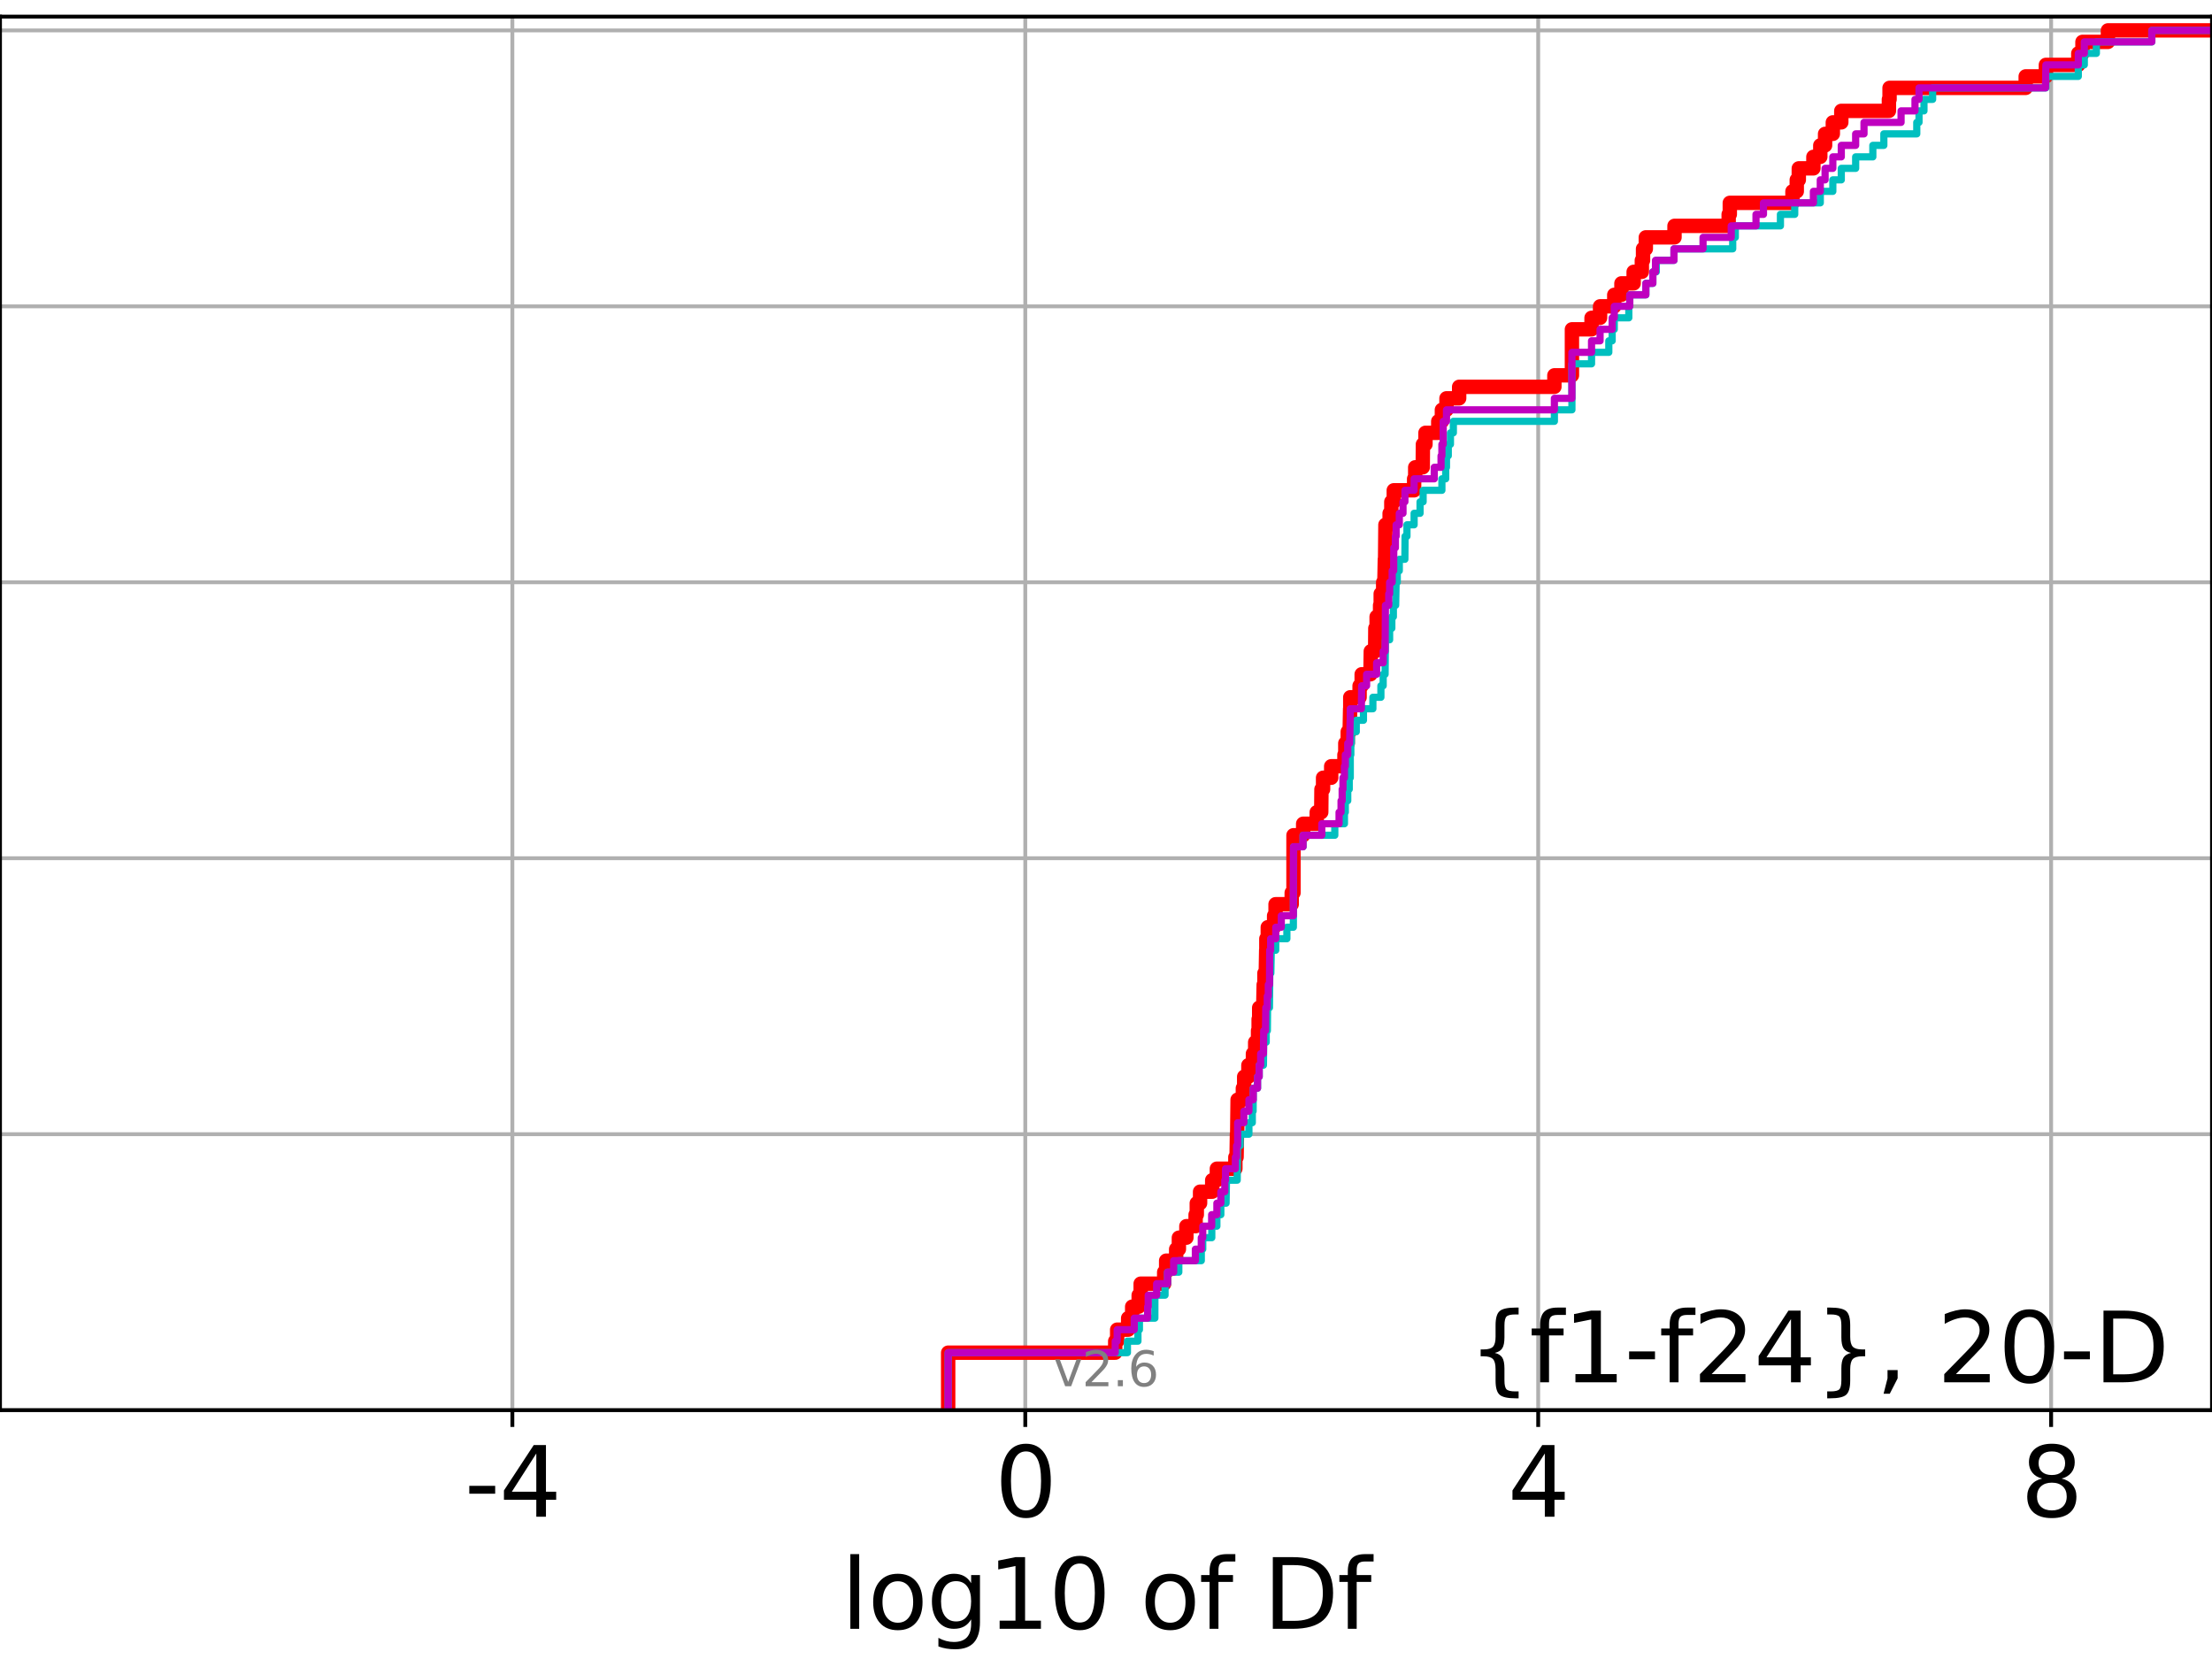 <?xml version="1.0" encoding="utf-8" standalone="no"?>
<!DOCTYPE svg PUBLIC "-//W3C//DTD SVG 1.1//EN"
  "http://www.w3.org/Graphics/SVG/1.1/DTD/svg11.dtd">
<svg xmlns:xlink="http://www.w3.org/1999/xlink" width="460.8pt" height="345.6pt" viewBox="0 0 460.8 345.6" xmlns="http://www.w3.org/2000/svg" version="1.1">
 <defs>
  <style type="text/css">*{stroke-linejoin: round; stroke-linecap: butt}</style>
 </defs>
 <g id="figure_1">
  <g id="patch_1">
   <path d="M 0 345.6 
L 460.8 345.6 
L 460.8 0 
L 0 0 
z
" style="fill: #ffffff"/>
  </g>
  <g id="axes_1">
   <g id="patch_2">
    <path d="M 0 293.76 
L 460.8 293.76 
L 460.8 3.456 
L 0 3.456 
z
" style="fill: #ffffff"/>
   </g>
   <g id="matplotlib.axis_1">
    <g id="xtick_1">
     <g id="line2d_1">
      <path d="M 106.735 293.76 
L 106.735 3.456 
" clip-path="url(#pce81cf8c5b)" style="fill: none; stroke: #b0b0b0; stroke-width: 0.8; stroke-linecap: square"/>
     </g>
     <g id="line2d_2">
      <defs>
       <path id="m4d57e3935a" d="M 0 0 
L 0 3.5 
" style="stroke: #000000; stroke-width: 0.8"/>
      </defs>
      <g>
       <use xlink:href="#m4d57e3935a" x="106.735" y="293.76" style="stroke: #000000; stroke-width: 0.8"/>
      </g>
     </g>
     <g id="text_1">
      <!-- -4 -->
      <g transform="translate(96.765 315.957)scale(0.2 -0.2)">
       <defs>
        <path id="DejaVuSans-2d" d="M 313 2009 
L 1997 2009 
L 1997 1497 
L 313 1497 
L 313 2009 
z
" transform="scale(0.016)"/>
        <path id="DejaVuSans-34" d="M 2419 4116 
L 825 1625 
L 2419 1625 
L 2419 4116 
z
M 2253 4666 
L 3047 4666 
L 3047 1625 
L 3713 1625 
L 3713 1100 
L 3047 1100 
L 3047 0 
L 2419 0 
L 2419 1100 
L 313 1100 
L 313 1709 
L 2253 4666 
z
" transform="scale(0.016)"/>
       </defs>
       <use xlink:href="#DejaVuSans-2d"/>
       <use xlink:href="#DejaVuSans-34" x="36.084"/>
      </g>
     </g>
    </g>
    <g id="xtick_2">
     <g id="line2d_3">
      <path d="M 213.586 293.76 
L 213.586 3.456 
" clip-path="url(#pce81cf8c5b)" style="fill: none; stroke: #b0b0b0; stroke-width: 0.8; stroke-linecap: square"/>
     </g>
     <g id="line2d_4">
      <g>
       <use xlink:href="#m4d57e3935a" x="213.586" y="293.76" style="stroke: #000000; stroke-width: 0.8"/>
      </g>
     </g>
     <g id="text_2">
      <!-- 0 -->
      <g transform="translate(207.223 315.957)scale(0.2 -0.2)">
       <defs>
        <path id="DejaVuSans-30" d="M 2034 4250 
Q 1547 4250 1301 3770 
Q 1056 3291 1056 2328 
Q 1056 1369 1301 889 
Q 1547 409 2034 409 
Q 2525 409 2770 889 
Q 3016 1369 3016 2328 
Q 3016 3291 2770 3770 
Q 2525 4250 2034 4250 
z
M 2034 4750 
Q 2819 4750 3233 4129 
Q 3647 3509 3647 2328 
Q 3647 1150 3233 529 
Q 2819 -91 2034 -91 
Q 1250 -91 836 529 
Q 422 1150 422 2328 
Q 422 3509 836 4129 
Q 1250 4750 2034 4750 
z
" transform="scale(0.016)"/>
       </defs>
       <use xlink:href="#DejaVuSans-30"/>
      </g>
     </g>
    </g>
    <g id="xtick_3">
     <g id="line2d_5">
      <path d="M 320.437 293.76 
L 320.437 3.456 
" clip-path="url(#pce81cf8c5b)" style="fill: none; stroke: #b0b0b0; stroke-width: 0.8; stroke-linecap: square"/>
     </g>
     <g id="line2d_6">
      <g>
       <use xlink:href="#m4d57e3935a" x="320.437" y="293.76" style="stroke: #000000; stroke-width: 0.8"/>
      </g>
     </g>
     <g id="text_3">
      <!-- 4 -->
      <g transform="translate(314.074 315.957)scale(0.2 -0.2)">
       <use xlink:href="#DejaVuSans-34"/>
      </g>
     </g>
    </g>
    <g id="xtick_4">
     <g id="line2d_7">
      <path d="M 427.287 293.76 
L 427.287 3.456 
" clip-path="url(#pce81cf8c5b)" style="fill: none; stroke: #b0b0b0; stroke-width: 0.8; stroke-linecap: square"/>
     </g>
     <g id="line2d_8">
      <g>
       <use xlink:href="#m4d57e3935a" x="427.287" y="293.76" style="stroke: #000000; stroke-width: 0.8"/>
      </g>
     </g>
     <g id="text_4">
      <!-- 8 -->
      <g transform="translate(420.925 315.957)scale(0.2 -0.2)">
       <defs>
        <path id="DejaVuSans-38" d="M 2034 2216 
Q 1584 2216 1326 1975 
Q 1069 1734 1069 1313 
Q 1069 891 1326 650 
Q 1584 409 2034 409 
Q 2484 409 2743 651 
Q 3003 894 3003 1313 
Q 3003 1734 2745 1975 
Q 2488 2216 2034 2216 
z
M 1403 2484 
Q 997 2584 770 2862 
Q 544 3141 544 3541 
Q 544 4100 942 4425 
Q 1341 4750 2034 4750 
Q 2731 4750 3128 4425 
Q 3525 4100 3525 3541 
Q 3525 3141 3298 2862 
Q 3072 2584 2669 2484 
Q 3125 2378 3379 2068 
Q 3634 1759 3634 1313 
Q 3634 634 3220 271 
Q 2806 -91 2034 -91 
Q 1263 -91 848 271 
Q 434 634 434 1313 
Q 434 1759 690 2068 
Q 947 2378 1403 2484 
z
M 1172 3481 
Q 1172 3119 1398 2916 
Q 1625 2713 2034 2713 
Q 2441 2713 2670 2916 
Q 2900 3119 2900 3481 
Q 2900 3844 2670 4047 
Q 2441 4250 2034 4250 
Q 1625 4250 1398 4047 
Q 1172 3844 1172 3481 
z
" transform="scale(0.016)"/>
       </defs>
       <use xlink:href="#DejaVuSans-38"/>
      </g>
     </g>
    </g>
    <g id="text_5">
     <!-- log10 of Df -->
     <g transform="translate(175.214 339.313)scale(0.2 -0.2)">
      <defs>
       <path id="DejaVuSans-6c" d="M 603 4863 
L 1178 4863 
L 1178 0 
L 603 0 
L 603 4863 
z
" transform="scale(0.016)"/>
       <path id="DejaVuSans-6f" d="M 1959 3097 
Q 1497 3097 1228 2736 
Q 959 2375 959 1747 
Q 959 1119 1226 758 
Q 1494 397 1959 397 
Q 2419 397 2687 759 
Q 2956 1122 2956 1747 
Q 2956 2369 2687 2733 
Q 2419 3097 1959 3097 
z
M 1959 3584 
Q 2709 3584 3137 3096 
Q 3566 2609 3566 1747 
Q 3566 888 3137 398 
Q 2709 -91 1959 -91 
Q 1206 -91 779 398 
Q 353 888 353 1747 
Q 353 2609 779 3096 
Q 1206 3584 1959 3584 
z
" transform="scale(0.016)"/>
       <path id="DejaVuSans-67" d="M 2906 1791 
Q 2906 2416 2648 2759 
Q 2391 3103 1925 3103 
Q 1463 3103 1205 2759 
Q 947 2416 947 1791 
Q 947 1169 1205 825 
Q 1463 481 1925 481 
Q 2391 481 2648 825 
Q 2906 1169 2906 1791 
z
M 3481 434 
Q 3481 -459 3084 -895 
Q 2688 -1331 1869 -1331 
Q 1566 -1331 1297 -1286 
Q 1028 -1241 775 -1147 
L 775 -588 
Q 1028 -725 1275 -790 
Q 1522 -856 1778 -856 
Q 2344 -856 2625 -561 
Q 2906 -266 2906 331 
L 2906 616 
Q 2728 306 2450 153 
Q 2172 0 1784 0 
Q 1141 0 747 490 
Q 353 981 353 1791 
Q 353 2603 747 3093 
Q 1141 3584 1784 3584 
Q 2172 3584 2450 3431 
Q 2728 3278 2906 2969 
L 2906 3500 
L 3481 3500 
L 3481 434 
z
" transform="scale(0.016)"/>
       <path id="DejaVuSans-31" d="M 794 531 
L 1825 531 
L 1825 4091 
L 703 3866 
L 703 4441 
L 1819 4666 
L 2450 4666 
L 2450 531 
L 3481 531 
L 3481 0 
L 794 0 
L 794 531 
z
" transform="scale(0.016)"/>
       <path id="DejaVuSans-20" transform="scale(0.016)"/>
       <path id="DejaVuSans-66" d="M 2375 4863 
L 2375 4384 
L 1825 4384 
Q 1516 4384 1395 4259 
Q 1275 4134 1275 3809 
L 1275 3500 
L 2222 3500 
L 2222 3053 
L 1275 3053 
L 1275 0 
L 697 0 
L 697 3053 
L 147 3053 
L 147 3500 
L 697 3500 
L 697 3744 
Q 697 4328 969 4595 
Q 1241 4863 1831 4863 
L 2375 4863 
z
" transform="scale(0.016)"/>
       <path id="DejaVuSans-44" d="M 1259 4147 
L 1259 519 
L 2022 519 
Q 2988 519 3436 956 
Q 3884 1394 3884 2338 
Q 3884 3275 3436 3711 
Q 2988 4147 2022 4147 
L 1259 4147 
z
M 628 4666 
L 1925 4666 
Q 3281 4666 3915 4102 
Q 4550 3538 4550 2338 
Q 4550 1131 3912 565 
Q 3275 0 1925 0 
L 628 0 
L 628 4666 
z
" transform="scale(0.016)"/>
      </defs>
      <use xlink:href="#DejaVuSans-6c"/>
      <use xlink:href="#DejaVuSans-6f" x="27.783"/>
      <use xlink:href="#DejaVuSans-67" x="88.965"/>
      <use xlink:href="#DejaVuSans-31" x="152.441"/>
      <use xlink:href="#DejaVuSans-30" x="216.064"/>
      <use xlink:href="#DejaVuSans-20" x="279.688"/>
      <use xlink:href="#DejaVuSans-6f" x="311.475"/>
      <use xlink:href="#DejaVuSans-66" x="372.656"/>
      <use xlink:href="#DejaVuSans-20" x="407.861"/>
      <use xlink:href="#DejaVuSans-44" x="439.648"/>
      <use xlink:href="#DejaVuSans-66" x="516.65"/>
     </g>
    </g>
   </g>
   <g id="matplotlib.axis_2">
    <g id="ytick_1">
     <g id="line2d_9">
      <path d="M 0 293.76 
L 460.8 293.76 
" clip-path="url(#pce81cf8c5b)" style="fill: none; stroke: #b0b0b0; stroke-width: 0.8; stroke-linecap: square"/>
     </g>
     <g id="line2d_10">
      <defs>
       <path id="m43e229c123" d="M 0 0 
L -3.5 0 
" style="stroke: #000000; stroke-width: 0.8"/>
      </defs>
      <g>
       <use xlink:href="#m43e229c123" x="0" y="293.76" style="stroke: #000000; stroke-width: 0.8"/>
      </g>
     </g>
    </g>
    <g id="ytick_2">
     <g id="line2d_11">
      <path d="M 0 236.274 
L 460.8 236.274 
" clip-path="url(#pce81cf8c5b)" style="fill: none; stroke: #b0b0b0; stroke-width: 0.8; stroke-linecap: square"/>
     </g>
     <g id="line2d_12">
      <g>
       <use xlink:href="#m43e229c123" x="0" y="236.274" style="stroke: #000000; stroke-width: 0.8"/>
      </g>
     </g>
    </g>
    <g id="ytick_3">
     <g id="line2d_13">
      <path d="M 0 178.788 
L 460.8 178.788 
" clip-path="url(#pce81cf8c5b)" style="fill: none; stroke: #b0b0b0; stroke-width: 0.8; stroke-linecap: square"/>
     </g>
     <g id="line2d_14">
      <g>
       <use xlink:href="#m43e229c123" x="0" y="178.788" style="stroke: #000000; stroke-width: 0.8"/>
      </g>
     </g>
    </g>
    <g id="ytick_4">
     <g id="line2d_15">
      <path d="M 0 121.302 
L 460.8 121.302 
" clip-path="url(#pce81cf8c5b)" style="fill: none; stroke: #b0b0b0; stroke-width: 0.8; stroke-linecap: square"/>
     </g>
     <g id="line2d_16">
      <g>
       <use xlink:href="#m43e229c123" x="0" y="121.302" style="stroke: #000000; stroke-width: 0.8"/>
      </g>
     </g>
    </g>
    <g id="ytick_5">
     <g id="line2d_17">
      <path d="M 0 63.816 
L 460.8 63.816 
" clip-path="url(#pce81cf8c5b)" style="fill: none; stroke: #b0b0b0; stroke-width: 0.8; stroke-linecap: square"/>
     </g>
     <g id="line2d_18">
      <g>
       <use xlink:href="#m43e229c123" x="0" y="63.816" style="stroke: #000000; stroke-width: 0.8"/>
      </g>
     </g>
    </g>
    <g id="ytick_6">
     <g id="line2d_19">
      <path d="M 0 6.33 
L 460.8 6.33 
" clip-path="url(#pce81cf8c5b)" style="fill: none; stroke: #b0b0b0; stroke-width: 0.8; stroke-linecap: square"/>
     </g>
     <g id="line2d_20">
      <g>
       <use xlink:href="#m43e229c123" x="0" y="6.33" style="stroke: #000000; stroke-width: 0.8"/>
      </g>
     </g>
    </g>
   </g>
   <g id="line2d_21">
    <path d="M 197.521 293.76 
L 197.521 281.784 
L 232.321 281.784 
L 232.321 279.389 
L 232.726 279.389 
L 232.726 276.993 
L 235.016 276.993 
L 235.016 274.598 
L 235.855 274.598 
L 235.855 272.203 
L 237.21 272.203 
L 237.21 269.808 
L 237.622 269.808 
L 237.622 267.412 
L 242.522 267.412 
L 242.522 265.017 
L 242.932 265.017 
L 242.932 262.622 
L 245.017 262.622 
L 245.017 260.227 
L 245.583 260.227 
L 245.583 257.831 
L 247.144 257.831 
L 247.144 255.436 
L 249.068 255.436 
L 249.068 253.041 
L 249.313 253.041 
L 249.313 250.646 
L 249.998 250.646 
L 249.998 248.25 
L 252.525 248.25 
L 252.525 245.855 
L 253.499 245.855 
L 253.499 243.46 
L 257.349 243.46 
L 257.349 241.065 
L 257.6 241.065 
L 257.68 236.274 
L 257.73 236.274 
L 257.815 229.088 
L 258.913 229.088 
L 258.913 226.693 
L 259.186 226.693 
L 259.186 224.298 
L 260.063 224.298 
L 260.063 221.903 
L 261.01 221.903 
L 261.01 219.507 
L 261.478 219.507 
L 261.478 217.112 
L 262.072 217.112 
L 262.072 214.717 
L 262.197 214.717 
L 262.197 212.322 
L 262.312 212.322 
L 262.312 209.926 
L 263.151 209.926 
L 263.253 205.136 
L 263.405 205.136 
L 263.405 202.741 
L 263.685 202.741 
L 263.77 197.95 
L 263.803 197.95 
L 263.803 195.555 
L 264.102 195.555 
L 264.102 193.16 
L 265.42 193.16 
L 265.42 190.764 
L 265.722 190.764 
L 265.722 188.369 
L 269.086 188.369 
L 269.086 185.974 
L 269.46 185.974 
L 269.46 173.998 
L 271.474 173.998 
L 271.474 171.602 
L 274.298 171.602 
L 274.298 169.207 
L 275.238 169.207 
L 275.285 164.417 
L 275.622 164.417 
L 275.622 162.021 
L 277.313 162.021 
L 277.313 159.626 
L 280.071 159.626 
L 280.071 157.231 
L 280.253 157.231 
L 280.253 154.836 
L 280.76 154.836 
L 280.76 152.44 
L 281.158 152.44 
L 281.255 147.65 
L 281.285 147.65 
L 281.285 145.255 
L 283.227 145.255 
L 283.227 142.859 
L 283.662 142.859 
L 283.662 140.464 
L 285.49 140.464 
L 285.562 135.674 
L 286.467 135.674 
L 286.51 130.883 
L 286.775 130.883 
L 286.775 128.488 
L 287.497 128.488 
L 287.497 126.093 
L 287.628 126.093 
L 287.628 123.697 
L 288.141 123.697 
L 288.141 121.302 
L 288.394 121.302 
L 288.488 116.512 
L 288.541 116.512 
L 288.61 109.326 
L 289.484 109.326 
L 289.484 106.931 
L 289.839 106.931 
L 289.839 104.535 
L 290.349 104.535 
L 290.349 102.14 
L 294.587 102.14 
L 294.587 99.745 
L 294.816 99.745 
L 294.816 97.35 
L 296.382 97.35 
L 296.42 92.559 
L 296.952 92.559 
L 296.952 90.164 
L 299.615 90.164 
L 299.615 87.769 
L 300.374 87.769 
L 300.374 85.373 
L 301.33 85.373 
L 301.33 82.978 
L 303.969 82.978 
L 303.969 80.583 
L 323.808 80.583 
L 323.808 78.188 
L 327.46 78.188 
L 327.46 68.607 
L 331.547 68.607 
L 331.547 66.211 
L 333.324 66.211 
L 333.324 63.816 
L 336.282 63.816 
L 336.282 61.421 
L 337.774 61.421 
L 337.774 59.026 
L 340.32 59.026 
L 340.32 56.63 
L 342.026 56.63 
L 342.026 54.235 
L 342.276 54.235 
L 342.276 51.84 
L 342.853 51.84 
L 342.853 49.445 
L 348.831 49.445 
L 348.831 47.05 
L 360.114 47.05 
L 360.114 44.654 
L 360.35 44.654 
L 360.35 42.259 
L 373.403 42.259 
L 373.403 39.864 
L 374.299 39.864 
L 374.299 37.469 
L 374.724 37.469 
L 374.724 35.073 
L 377.764 35.073 
L 377.764 32.678 
L 379.2 32.678 
L 379.2 30.283 
L 380.199 30.283 
L 380.199 27.888 
L 381.811 27.888 
L 381.811 25.492 
L 383.575 25.492 
L 383.575 23.097 
L 393.494 23.097 
L 393.494 20.702 
L 393.631 20.702 
L 393.631 18.307 
L 421.992 18.307 
L 421.992 15.911 
L 426.196 15.911 
L 426.196 13.516 
L 432.949 13.516 
L 432.949 11.121 
L 433.816 11.121 
L 433.816 8.726 
L 439.123 8.726 
L 439.123 6.33 
L 439.123 6.33 
L 460.8 6.33 
L 460.8 6.33 
" clip-path="url(#pce81cf8c5b)" style="fill: none; stroke: #ff0000; stroke-width: 3; stroke-linecap: square"/>
   </g>
   <g id="line2d_22">
    <path d="M 197.521 293.76 
L 197.521 281.784 
L 234.863 281.784 
L 234.863 279.389 
L 237.054 279.389 
L 237.054 276.993 
L 237.364 276.993 
L 237.364 274.598 
L 240.578 274.598 
L 240.589 269.808 
L 242.7 269.808 
L 242.7 267.412 
L 243.214 267.412 
L 243.214 265.017 
L 245.567 265.017 
L 245.567 262.622 
L 250.252 262.622 
L 250.252 260.227 
L 250.555 260.227 
L 250.555 257.831 
L 252.437 257.831 
L 252.437 255.436 
L 253.499 255.436 
L 253.499 253.041 
L 254.32 253.041 
L 254.32 250.646 
L 255.415 250.646 
L 255.499 245.855 
L 257.731 245.855 
L 257.815 238.669 
L 258.353 238.669 
L 258.353 236.274 
L 260.171 236.274 
L 260.171 233.879 
L 260.877 233.879 
L 260.877 231.484 
L 261.044 231.484 
L 261.076 226.693 
L 261.967 226.693 
L 261.967 224.298 
L 262.312 224.298 
L 262.312 221.903 
L 263.196 221.903 
L 263.253 217.112 
L 263.775 217.112 
L 263.775 214.717 
L 264.015 214.717 
L 264.061 209.926 
L 264.453 209.926 
L 264.524 202.741 
L 264.738 202.741 
L 264.832 197.95 
L 265.76 197.95 
L 265.76 195.555 
L 268.08 195.555 
L 268.08 193.16 
L 269.429 193.16 
L 269.482 176.393 
L 271.454 176.393 
L 271.454 173.998 
L 278.063 173.998 
L 278.063 171.602 
L 280.071 171.602 
L 280.071 169.207 
L 280.253 169.207 
L 280.253 166.812 
L 280.76 166.812 
L 280.76 164.417 
L 281.07 164.417 
L 281.07 162.021 
L 281.285 162.021 
L 281.285 157.231 
L 281.402 157.231 
L 281.402 154.836 
L 281.524 154.836 
L 281.524 152.44 
L 282.536 152.44 
L 282.536 150.045 
L 284.032 150.045 
L 284.032 147.65 
L 285.994 147.65 
L 285.994 145.255 
L 287.666 145.255 
L 287.666 142.859 
L 288.141 142.859 
L 288.141 140.464 
L 288.541 140.464 
L 288.61 133.278 
L 289.484 133.278 
L 289.484 130.883 
L 289.945 130.883 
L 289.945 128.488 
L 290.263 128.488 
L 290.263 126.093 
L 290.74 126.093 
L 290.838 121.302 
L 291.077 121.302 
L 291.077 118.907 
L 291.5 118.907 
L 291.5 116.512 
L 292.661 116.512 
L 292.704 111.721 
L 293.097 111.721 
L 293.097 109.326 
L 294.587 109.326 
L 294.587 106.931 
L 295.823 106.931 
L 295.823 104.535 
L 296.462 104.535 
L 296.462 102.14 
L 300.374 102.14 
L 300.374 99.745 
L 301.166 99.745 
L 301.166 97.35 
L 301.33 97.35 
L 301.33 94.954 
L 301.704 94.954 
L 301.704 92.559 
L 302.153 92.559 
L 302.153 90.164 
L 302.761 90.164 
L 302.761 87.769 
L 323.808 87.769 
L 323.808 85.373 
L 327.46 85.373 
L 327.46 75.792 
L 331.547 75.792 
L 331.547 73.397 
L 335.144 73.397 
L 335.144 71.002 
L 335.845 71.002 
L 335.845 68.607 
L 336.282 68.607 
L 336.282 66.211 
L 339.311 66.211 
L 339.311 63.816 
L 339.511 63.816 
L 339.511 61.421 
L 342.861 61.421 
L 342.861 59.026 
L 344.317 59.026 
L 344.317 56.63 
L 345.038 56.63 
L 345.038 54.235 
L 348.72 54.235 
L 348.72 51.84 
L 360.954 51.84 
L 360.954 49.445 
L 361.494 49.445 
L 361.494 47.05 
L 370.895 47.05 
L 370.895 44.654 
L 373.872 44.654 
L 373.872 42.259 
L 379.2 42.259 
L 379.2 39.864 
L 381.811 39.864 
L 381.811 37.469 
L 383.575 37.469 
L 383.575 35.073 
L 386.567 35.073 
L 386.567 32.678 
L 390.145 32.678 
L 390.145 30.283 
L 392.44 30.283 
L 392.44 27.888 
L 399.299 27.888 
L 399.299 25.492 
L 399.765 25.492 
L 399.765 23.097 
L 400.799 23.097 
L 400.799 20.702 
L 402.603 20.702 
L 402.603 18.307 
L 426.196 18.307 
L 426.196 15.911 
L 432.949 15.911 
L 432.949 13.516 
L 434.199 13.516 
L 434.199 11.121 
L 436.71 11.121 
L 436.71 8.726 
L 448.263 8.726 
L 448.263 6.33 
L 448.263 6.33 
L 460.8 6.33 
L 460.8 6.33 
" clip-path="url(#pce81cf8c5b)" style="fill: none; stroke: #00bfbf; stroke-width: 1.5; stroke-linecap: square"/>
   </g>
   <g id="line2d_23">
    <path d="M 197.521 293.76 
L 197.521 281.784 
L 232.321 281.784 
L 232.321 279.389 
L 232.726 279.389 
L 232.726 276.993 
L 236.282 276.993 
L 236.282 274.598 
L 239.075 274.598 
L 239.075 272.203 
L 239.196 272.203 
L 239.196 269.808 
L 240.948 269.808 
L 240.948 267.412 
L 243.214 267.412 
L 243.214 265.017 
L 244.489 265.017 
L 244.489 262.622 
L 249.018 262.622 
L 249.018 260.227 
L 250.252 260.227 
L 250.252 257.831 
L 250.555 257.831 
L 250.555 255.436 
L 252.41 255.436 
L 252.41 253.041 
L 253.499 253.041 
L 253.499 250.646 
L 254.32 250.646 
L 254.32 248.25 
L 255.147 248.25 
L 255.147 245.855 
L 255.299 245.855 
L 255.299 243.46 
L 257.349 243.46 
L 257.349 241.065 
L 257.6 241.065 
L 257.6 238.669 
L 257.815 238.669 
L 257.823 233.879 
L 259.116 233.879 
L 259.116 231.484 
L 260.171 231.484 
L 260.171 229.088 
L 261.076 229.088 
L 261.076 226.693 
L 261.967 226.693 
L 261.967 224.298 
L 262.312 224.298 
L 262.312 221.903 
L 262.615 221.903 
L 262.615 219.507 
L 263.196 219.507 
L 263.253 214.717 
L 263.62 214.717 
L 263.685 209.926 
L 263.992 209.926 
L 263.992 207.531 
L 264.212 207.531 
L 264.212 205.136 
L 264.46 205.136 
L 264.5 197.95 
L 264.692 197.95 
L 264.692 195.555 
L 265.76 195.555 
L 265.76 193.16 
L 266.918 193.16 
L 266.918 190.764 
L 269.429 190.764 
L 269.46 176.393 
L 271.454 176.393 
L 271.454 173.998 
L 275.35 173.998 
L 275.35 171.602 
L 278.952 171.602 
L 278.952 169.207 
L 279.366 169.207 
L 279.366 166.812 
L 279.598 166.812 
L 279.598 164.417 
L 279.759 164.417 
L 279.759 162.021 
L 280.071 162.021 
L 280.071 159.626 
L 280.253 159.626 
L 280.253 157.231 
L 280.76 157.231 
L 280.76 154.836 
L 281.158 154.836 
L 281.255 150.045 
L 281.285 150.045 
L 281.285 147.65 
L 283.591 147.65 
L 283.662 142.859 
L 284.687 142.859 
L 284.687 140.464 
L 286.775 140.464 
L 286.775 138.069 
L 288.141 138.069 
L 288.141 135.674 
L 288.541 135.674 
L 288.61 126.093 
L 289.3 126.093 
L 289.3 123.697 
L 289.484 123.697 
L 289.484 121.302 
L 290.014 121.302 
L 290.014 118.907 
L 290.324 118.907 
L 290.349 114.116 
L 290.683 114.116 
L 290.683 111.721 
L 290.838 111.721 
L 290.838 109.326 
L 291.5 109.326 
L 291.5 106.931 
L 292.27 106.931 
L 292.27 104.535 
L 292.668 104.535 
L 292.668 102.14 
L 294.587 102.14 
L 294.587 99.745 
L 298.78 99.745 
L 298.78 97.35 
L 300.197 97.35 
L 300.197 94.954 
L 300.374 94.954 
L 300.374 92.559 
L 300.637 92.559 
L 300.645 87.769 
L 301.33 87.769 
L 301.33 85.373 
L 323.808 85.373 
L 323.808 82.978 
L 327.46 82.978 
L 327.46 73.397 
L 331.547 73.397 
L 331.547 71.002 
L 333.324 71.002 
L 333.324 68.607 
L 335.845 68.607 
L 335.845 66.211 
L 336.282 66.211 
L 336.282 63.816 
L 339.511 63.816 
L 339.511 61.421 
L 342.861 61.421 
L 342.861 59.026 
L 344.317 59.026 
L 344.317 56.63 
L 344.87 56.63 
L 344.87 54.235 
L 348.72 54.235 
L 348.72 51.84 
L 354.773 51.84 
L 354.773 49.445 
L 360.647 49.445 
L 360.647 47.05 
L 365.807 47.05 
L 365.807 44.654 
L 367.362 44.654 
L 367.362 42.259 
L 377.764 42.259 
L 377.764 39.864 
L 379.2 39.864 
L 379.2 37.469 
L 380.199 37.469 
L 380.199 35.073 
L 381.811 35.073 
L 381.811 32.678 
L 383.575 32.678 
L 383.575 30.283 
L 386.567 30.283 
L 386.567 27.888 
L 388.307 27.888 
L 388.307 25.492 
L 396.029 25.492 
L 396.029 23.097 
L 398.93 23.097 
L 398.93 20.702 
L 399.765 20.702 
L 399.765 18.307 
L 426.11 18.307 
L 426.196 13.516 
L 432.949 13.516 
L 432.949 11.121 
L 434.199 11.121 
L 434.199 8.726 
L 448.263 8.726 
L 448.263 6.33 
L 448.263 6.33 
L 460.8 6.33 
L 460.8 6.33 
" clip-path="url(#pce81cf8c5b)" style="fill: none; stroke: #bf00bf; stroke-width: 1.5; stroke-linecap: square"/>
   </g>
   <g id="patch_3">
    <path d="M 0 293.76 
L 0 3.456 
" style="fill: none; stroke: #000000; stroke-width: 0.8; stroke-linejoin: miter; stroke-linecap: square"/>
   </g>
   <g id="patch_4">
    <path d="M 460.8 293.76 
L 460.8 3.456 
" style="fill: none; stroke: #000000; stroke-width: 0.8; stroke-linejoin: miter; stroke-linecap: square"/>
   </g>
   <g id="patch_5">
    <path d="M 0 293.76 
L 460.8 293.76 
" style="fill: none; stroke: #000000; stroke-width: 0.8; stroke-linejoin: miter; stroke-linecap: square"/>
   </g>
   <g id="patch_6">
    <path d="M 0 3.456 
L 460.8 3.456 
" style="fill: none; stroke: #000000; stroke-width: 0.8; stroke-linejoin: miter; stroke-linecap: square"/>
   </g>
   <g id="text_6">
    <!-- {f1-f24}, 20-D -->
    <g transform="translate(305.884 287.954)scale(0.2 -0.2)">
     <defs>
      <path id="DejaVuSans-7b" d="M 3272 -594 
L 3272 -1044 
L 3078 -1044 
Q 2300 -1044 2036 -812 
Q 1772 -581 1772 109 
L 1772 856 
Q 1772 1328 1603 1509 
Q 1434 1691 991 1691 
L 800 1691 
L 800 2138 
L 991 2138 
Q 1438 2138 1605 2317 
Q 1772 2497 1772 2963 
L 1772 3713 
Q 1772 4403 2036 4633 
Q 2300 4863 3078 4863 
L 3272 4863 
L 3272 4416 
L 3059 4416 
Q 2619 4416 2484 4278 
Q 2350 4141 2350 3700 
L 2350 2925 
Q 2350 2434 2208 2212 
Q 2066 1991 1722 1913 
Q 2069 1828 2209 1606 
Q 2350 1384 2350 897 
L 2350 122 
Q 2350 -319 2484 -456 
Q 2619 -594 3059 -594 
L 3272 -594 
z
" transform="scale(0.016)"/>
      <path id="DejaVuSans-32" d="M 1228 531 
L 3431 531 
L 3431 0 
L 469 0 
L 469 531 
Q 828 903 1448 1529 
Q 2069 2156 2228 2338 
Q 2531 2678 2651 2914 
Q 2772 3150 2772 3378 
Q 2772 3750 2511 3984 
Q 2250 4219 1831 4219 
Q 1534 4219 1204 4116 
Q 875 4013 500 3803 
L 500 4441 
Q 881 4594 1212 4672 
Q 1544 4750 1819 4750 
Q 2544 4750 2975 4387 
Q 3406 4025 3406 3419 
Q 3406 3131 3298 2873 
Q 3191 2616 2906 2266 
Q 2828 2175 2409 1742 
Q 1991 1309 1228 531 
z
" transform="scale(0.016)"/>
      <path id="DejaVuSans-7d" d="M 800 -594 
L 1019 -594 
Q 1456 -594 1589 -459 
Q 1722 -325 1722 122 
L 1722 897 
Q 1722 1384 1862 1606 
Q 2003 1828 2350 1913 
Q 2003 1991 1862 2212 
Q 1722 2434 1722 2925 
L 1722 3700 
Q 1722 4144 1589 4280 
Q 1456 4416 1019 4416 
L 800 4416 
L 800 4863 
L 997 4863 
Q 1775 4863 2036 4633 
Q 2297 4403 2297 3713 
L 2297 2963 
Q 2297 2497 2465 2317 
Q 2634 2138 3078 2138 
L 3272 2138 
L 3272 1691 
L 3078 1691 
Q 2634 1691 2465 1509 
Q 2297 1328 2297 856 
L 2297 109 
Q 2297 -581 2036 -812 
Q 1775 -1044 997 -1044 
L 800 -1044 
L 800 -594 
z
" transform="scale(0.016)"/>
      <path id="DejaVuSans-2c" d="M 750 794 
L 1409 794 
L 1409 256 
L 897 -744 
L 494 -744 
L 750 256 
L 750 794 
z
" transform="scale(0.016)"/>
     </defs>
     <use xlink:href="#DejaVuSans-7b"/>
     <use xlink:href="#DejaVuSans-66" x="63.623"/>
     <use xlink:href="#DejaVuSans-31" x="98.828"/>
     <use xlink:href="#DejaVuSans-2d" x="162.451"/>
     <use xlink:href="#DejaVuSans-66" x="198.535"/>
     <use xlink:href="#DejaVuSans-32" x="233.74"/>
     <use xlink:href="#DejaVuSans-34" x="297.363"/>
     <use xlink:href="#DejaVuSans-7d" x="360.986"/>
     <use xlink:href="#DejaVuSans-2c" x="424.609"/>
     <use xlink:href="#DejaVuSans-20" x="456.396"/>
     <use xlink:href="#DejaVuSans-32" x="488.184"/>
     <use xlink:href="#DejaVuSans-30" x="551.807"/>
     <use xlink:href="#DejaVuSans-2d" x="615.43"/>
     <use xlink:href="#DejaVuSans-44" x="651.514"/>
    </g>
   </g>
   <g id="text_7">
    <!-- v2.6 -->
    <g style="fill: #808080" transform="translate(219.489 288.777)scale(0.1 -0.1)">
     <defs>
      <path id="DejaVuSans-76" d="M 191 3500 
L 800 3500 
L 1894 563 
L 2988 3500 
L 3597 3500 
L 2284 0 
L 1503 0 
L 191 3500 
z
" transform="scale(0.016)"/>
      <path id="DejaVuSans-2e" d="M 684 794 
L 1344 794 
L 1344 0 
L 684 0 
L 684 794 
z
" transform="scale(0.016)"/>
      <path id="DejaVuSans-36" d="M 2113 2584 
Q 1688 2584 1439 2293 
Q 1191 2003 1191 1497 
Q 1191 994 1439 701 
Q 1688 409 2113 409 
Q 2538 409 2786 701 
Q 3034 994 3034 1497 
Q 3034 2003 2786 2293 
Q 2538 2584 2113 2584 
z
M 3366 4563 
L 3366 3988 
Q 3128 4100 2886 4159 
Q 2644 4219 2406 4219 
Q 1781 4219 1451 3797 
Q 1122 3375 1075 2522 
Q 1259 2794 1537 2939 
Q 1816 3084 2150 3084 
Q 2853 3084 3261 2657 
Q 3669 2231 3669 1497 
Q 3669 778 3244 343 
Q 2819 -91 2113 -91 
Q 1303 -91 875 529 
Q 447 1150 447 2328 
Q 447 3434 972 4092 
Q 1497 4750 2381 4750 
Q 2619 4750 2861 4703 
Q 3103 4656 3366 4563 
z
" transform="scale(0.016)"/>
     </defs>
     <use xlink:href="#DejaVuSans-76"/>
     <use xlink:href="#DejaVuSans-32" x="59.18"/>
     <use xlink:href="#DejaVuSans-2e" x="122.803"/>
     <use xlink:href="#DejaVuSans-36" x="154.59"/>
    </g>
   </g>
  </g>
 </g>
 <defs>
  <clipPath id="pce81cf8c5b">
   <rect x="0" y="3.456" width="460.8" height="290.304"/>
  </clipPath>
 </defs>
</svg>
